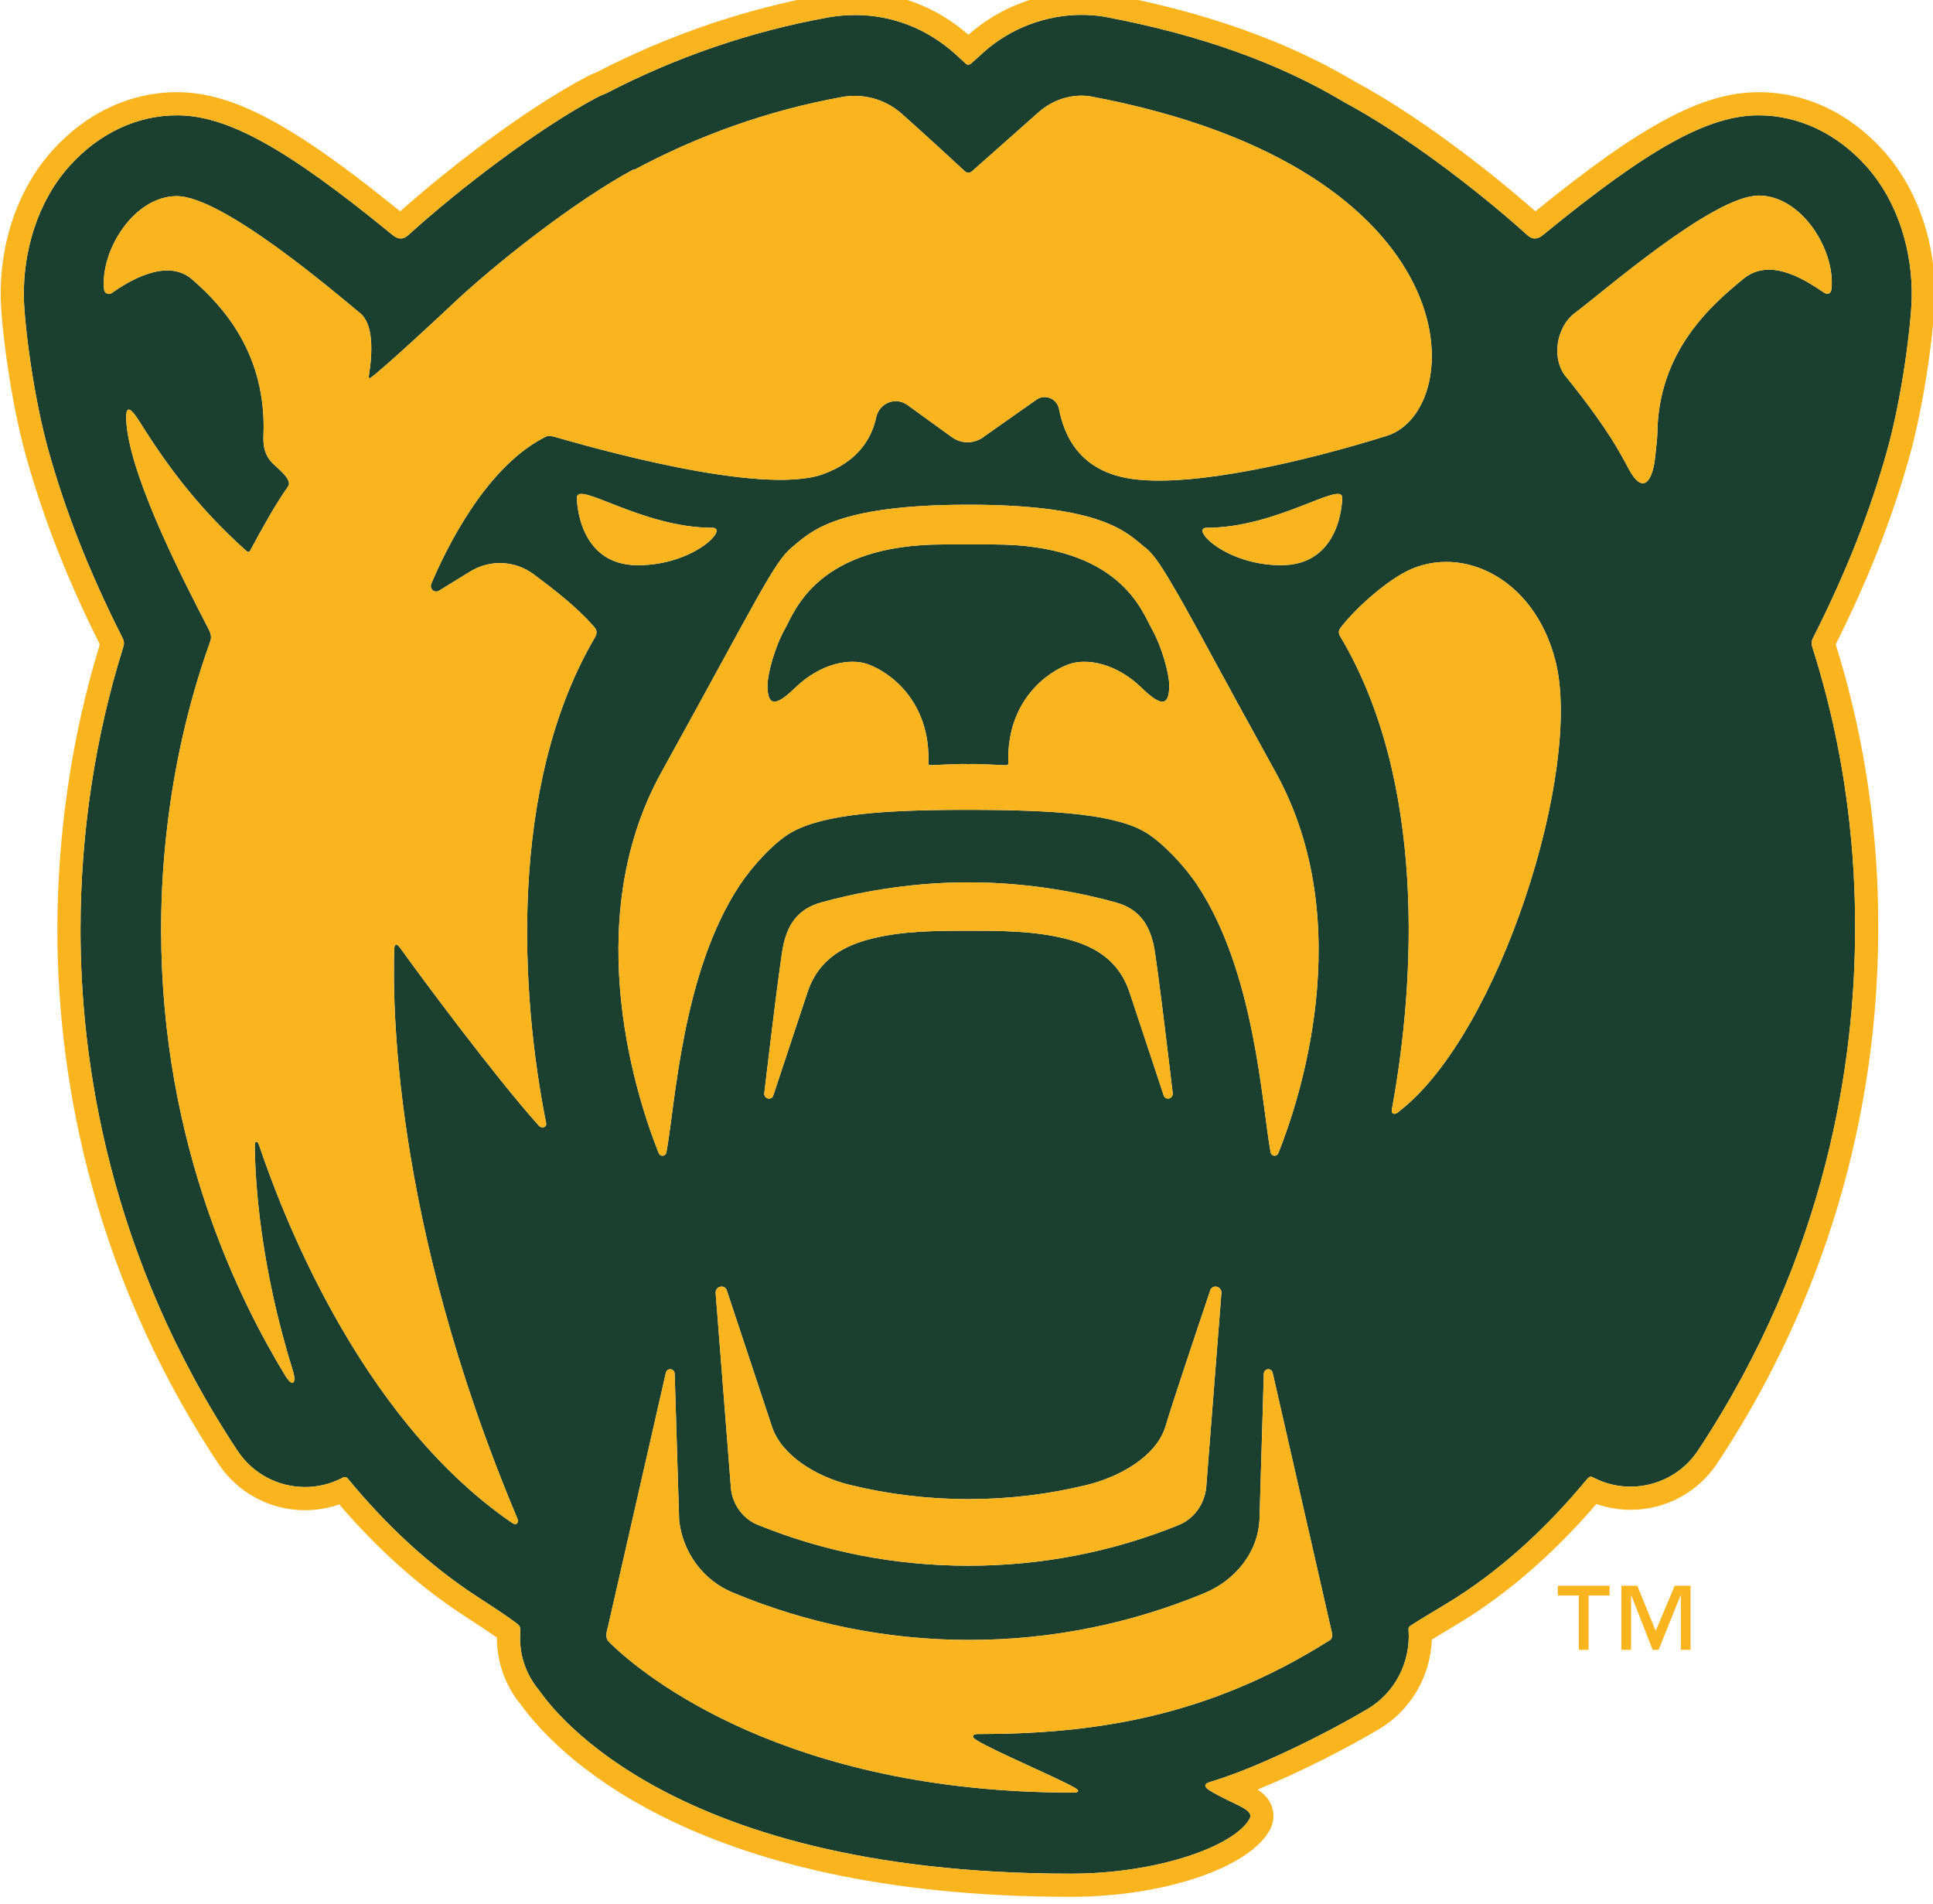 <?xml version="1.0" encoding="UTF-8" standalone="no"?>
<!-- Created with Inkscape (http://www.inkscape.org/) -->

<svg
  xmlns:dc="http://purl.org/dc/elements/1.1/"
  xmlns:cc="http://creativecommons.org/ns#"
  xmlns:rdf="http://www.w3.org/1999/02/22-rdf-syntax-ns#"
  xmlns:sodipodi="http://sodipodi.sourceforge.net/DTD/sodipodi-0.dtd"
  xmlns:inkscape="http://www.inkscape.org/namespaces/inkscape"
  xmlns="http://www.w3.org/2000/svg"
  width="32.417mm"
  height="31.923mm"
  viewBox="0 0 32.417 31.923"
  version="1.1"
  id="svg2027"
  inkscape:version="0.92.4 (5da689c313, 2019-01-14)"
  sodipodi:docname="logo.svg">
  <defs
    id="defs2021">
    <clipPath
      clipPathUnits="userSpaceOnUse"
      id="clipPath966">
      <path
        d="M 36,521.222 H 162.527 V 647.749 H 36 Z"
        id="path964"
        inkscape:connector-curvature="0"/>
    </clipPath>
  </defs>
  <sodipodi:namedview
    id="base"
    pagecolor="#ffffff"
    bordercolor="#666666"
    borderopacity="1.0"
    inkscape:pageopacity="0.0"
    inkscape:pageshadow="2"
    inkscape:zoom="0.35"
    inkscape:cx="-403.02575"
    inkscape:cy="59.393403"
    inkscape:document-units="mm"
    inkscape:current-layer="layer1"
    showgrid="false"
    fit-margin-top="0"
    fit-margin-left="0"
    fit-margin-right="0"
    fit-margin-bottom="0"
    inkscape:window-width="1479"
    inkscape:window-height="796"
    inkscape:window-x="1139"
    inkscape:window-y="274"
    inkscape:window-maximized="0"/>
  <g
    inkscape:label="Layer 1"
    inkscape:groupmode="layer"
    id="layer1"
    transform="translate(33.217,-132.625)">
    <g
      id="g2610"
      transform="translate(-9.6347768e-7,-0.247)">
      <g
        id="g960"
        transform="matrix(0.353,0,0,-0.353,-52.027,353.256)">
        <g
          clip-path="url(#clipPath966)"
          id="g962">
          <g
            transform="translate(108.01,594.439)"
            id="g968">
            <path
              inkscape:connector-curvature="0"
              id="path970"
              style="fill:#1b402f;fill-opacity:1;fill-rule:nonzero;stroke:none"
              d="m 0,0 c 0.468,-0.829 0.818,-2.1 0.824,-2.653 0.013,-1.107 -0.453,-0.971 -1.316,-0.136 -1.205,1.169 -2.603,1.417 -3.445,1.12 -0.966,-0.341 -2.976,-1.689 -2.883,-4.687 0.001,-0.036 -0.008,-0.076 -0.037,-0.098 -0.019,-0.015 -0.09,-0.015 -0.128,-0.013 -1.164,0.046 -1.334,0.066 -1.733,0.053 -0.399,0.013 -0.602,-0.003 -1.78,-0.052 -0.037,-0.002 -0.059,-0.005 -0.085,0.012 -0.028,0.019 -0.035,0.048 -0.033,0.079 0.102,3.011 -1.915,4.364 -2.883,4.706 -0.842,0.297 -2.24,0.049 -3.446,-1.12 -0.861,-0.835 -1.328,-0.971 -1.316,0.136 0.007,0.553 0.357,1.824 0.824,2.653 0.468,0.829 1.51,4.018 7.541,4.018 0.85,0 1.874,0.001 2.355,0 C -1.509,4.018 -0.467,0.829 0,0 M 28.105,16.637 C 26.631,15.429 24.054,13.231 24.014,9.295 24.011,9.041 23.941,8.498 23.918,8.247 23.807,7.033 23.332,6.31 22.639,7.632 c -0.186,0.354 -0.51,0.942 -0.815,1.421 -0.897,1.408 -2.096,2.864 -2.096,2.864 -0.773,0.85 -0.549,2.423 0.393,3.115 1.247,0.915 6.533,5.557 8.71,5.557 2.034,0 3.646,-2.586 3.455,-4.436 -0.019,-0.177 -0.138,-0.314 -0.358,-0.17 -0.74,0.483 -2.494,1.744 -3.823,0.654 m -16.33,-39.522 -0.071,-0.06 c -0.188,-0.157 -0.339,-0.077 -0.305,0.115 l 0.01,0.059 c 1.113,6.048 1.633,15.59 -2.479,22.451 -0.02,0.034 -0.056,0.135 -0.044,0.208 0.008,0.054 0.031,0.114 0.097,0.198 0.726,0.922 1.89,1.949 2.883,2.53 2.591,1.518 6.283,-0.023 7.315,-4.166 1.281,-5.132 -2.656,-17.643 -7.406,-21.335 M 8.474,-48.014 8.449,-48.031 c 0,10e-4 0,10e-4 0,10e-4 -0.025,-0.016 -0.05,-0.032 -0.074,-0.047 -5.796,-3.643 -11.228,-4.409 -16.659,-4.409 -0.168,0 -0.37,-0.093 -0.037,-0.295 0.91,-0.554 3.715,-1.726 4.651,-2.252 0.311,-0.175 0.11,-0.234 -0.031,-0.234 -13.732,-0.022 -20.478,5.612 -21.95,7.019 -0.21,0.201 -0.213,0.2 -0.256,0.349 -0.044,0.15 0.063,0.493 0.063,0.493 l 2.753,12.076 c 0.054,0.242 0.391,0.222 0.419,-0.025 l 0.214,-6.99 c 0.176,-1.535 1.152,-2.837 2.534,-3.416 3.476,-1.452 7.272,-2.256 11.248,-2.256 3.949,0 7.721,0.793 11.179,2.228 1.425,0.591 2.546,1.903 2.611,3.52 l 0.204,6.914 c 0.028,0.247 0.366,0.267 0.42,0.025 l 2.805,-12.306 c 0,0 0.093,-0.276 -0.094,-0.394 0.009,0.005 0.017,0.01 0.025,0.016 M -27.318,6.231 c 0,0.839 3.087,-1.422 6.439,-1.422 0.8,0 -0.876,-1.778 -3.543,-1.778 -2.896,0 -2.896,3.2 -2.896,3.2 m 33.465,-3.2 c -2.666,0 -4.343,1.778 -3.542,1.778 3.352,0 6.438,2.261 6.438,1.422 0,0 0,-3.2 -2.896,-3.2 M 2.166,-12.176 c -0.608,0.922 -1.632,2.005 -2.431,2.498 -1.445,0.891 -4.377,1.088 -8.446,1.09 -3.975,0.003 -6.881,-0.195 -8.429,-1.078 -0.804,-0.459 -1.836,-1.581 -2.45,-2.51 -2.735,-4.142 -3.048,-10.376 -3.474,-12.681 -0.036,-0.193 -0.291,-0.22 -0.364,-0.039 -0.923,2.295 -3.873,10.858 0.123,18.087 4.66,8.431 5.352,9.987 6.203,10.688 0.851,0.699 2.003,2.025 8.38,2.026 v 10e-4 c 0.002,0 0.003,-10e-4 0.004,-10e-4 0.002,0 0.003,10e-4 0.003,10e-4 10e-4,-10e-4 10e-4,-10e-4 10e-4,-10e-4 6.377,-0.001 7.529,-1.327 8.38,-2.026 0.005,-0.005 0.012,-0.011 0.017,-0.015 L -0.32,3.879 C 0.038,3.583 0.371,3.133 0.983,2.081 1.707,0.865 2.61,-0.852 3.758,-2.938 c 0.026,-0.047 0.046,-0.09 0.07,-0.135 0.585,-1.067 1.261,-2.301 2.054,-3.736 3.996,-7.229 1.046,-15.792 0.124,-18.087 -0.074,-0.181 -0.329,-0.154 -0.365,0.039 -0.425,2.305 -0.737,8.539 -3.475,12.681 m -20.579,-9.865 c 0,0 0.733,6.241 0.903,7.019 0.207,0.946 0.654,1.717 1.799,2.036 1.472,0.409 4.01,0.953 6.949,0.953 h 0.1 c 2.939,0 5.478,-0.544 6.949,-0.953 1.145,-0.319 1.592,-1.09 1.799,-2.036 0.17,-0.778 0.902,-7.019 0.902,-7.019 0.03,-0.248 -0.285,-0.363 -0.414,-0.152 0,0 -0.909,2.742 -1.633,4.928 -0.55,1.667 -1.855,2.264 -3.092,2.568 -1.464,0.358 -2.992,0.367 -4.561,0.367 -1.569,0 -3.096,-0.009 -4.561,-0.367 -1.237,-0.304 -2.542,-0.901 -3.093,-2.568 -0.723,-2.186 -1.633,-4.928 -1.633,-4.928 -0.127,-0.211 -0.442,-0.096 -0.414,0.152 m 0.364,-15.844 c 0.464,-1.4 2.158,-2.389 3.69,-2.764 1.814,-0.444 3.705,-0.679 5.648,-0.679 1.922,0 3.794,0.23 5.59,0.666 1.57,0.38 3.353,1.356 3.779,2.827 0.315,1.089 2.13,6.469 2.13,6.469 0.158,0.259 0.548,0.117 0.513,-0.189 l -0.722,-9.239 c -0.091,-0.793 -0.592,-1.477 -1.31,-1.767 -3.171,-1.281 -6.517,-1.93 -9.98,-1.93 -3.478,0 -6.837,0.654 -10.02,1.946 -0.693,0.282 -1.177,0.942 -1.265,1.707 l -0.727,9.283 c -0.035,0.306 0.354,0.448 0.513,0.189 0,0 1.697,-5.121 2.161,-6.519 m -8.419,37.474 c -4.157,-7.1 -3.505,-17.077 -2.316,-23.02 l 0.007,-0.037 c 0.039,-0.193 -0.201,-0.283 -0.348,-0.122 l -0.035,0.04 c -2.072,2.315 -5.589,7.06 -6.551,8.401 -0.192,0.268 -0.274,0.169 -0.282,-0.056 -0.073,-2.166 -0.187,-12.712 5.846,-27.038 0.074,-0.176 -0.009,-0.378 -0.27,-0.199 -7.4,5.087 -11.065,15.17 -11.98,17.874 -0.065,0.193 -0.113,0.222 -0.154,0.215 -0.052,-0.009 -0.07,-0.061 -0.067,-0.237 0.015,-1.569 0.231,-5.591 1.808,-10.637 0.173,-0.552 0.017,-0.855 -0.365,-0.228 -2.07,3.401 -5.893,10.852 -5.893,21.169 0,1.778 0.076,7.421 2.327,13.681 0.037,0.105 0.087,0.273 -0.041,0.539 -0.041,0.084 -0.094,0.183 -0.152,0.297 -0.881,1.713 -3.476,6.669 -3.768,9.393 -0.115,1.074 0.132,0.99 0.625,0.202 1.328,-2.123 2.803,-4.097 5.045,-6.105 0.069,-0.061 0.139,-0.097 0.196,0.01 0.643,1.196 1.211,2.204 1.802,3.048 0.211,0.303 -0.469,0.835 -0.688,1.045 -0.264,0.255 -0.519,0.595 -0.486,1.361 0.163,3.854 -1.901,6.136 -3.392,7.425 -1.2,1.04 -3.033,-0.098 -3.822,-0.654 -0.141,-0.099 -0.34,-0.007 -0.357,0.17 -0.192,1.85 1.42,4.436 3.454,4.436 2.177,0 7.514,-4.575 8.709,-5.557 0.638,-0.523 0.595,-1.848 0.418,-2.971 -0.003,-0.021 -0.009,-0.041 -0.01,-0.061 -0.003,-0.045 0.042,-0.079 0.093,-0.038 0.011,0.009 0.024,0.017 0.038,0.028 0.68,0.505 3.517,3.152 3.661,3.29 2.093,2.007 6.017,5.097 8.826,6.597 -0.018,-0.021 -0.036,-0.044 -0.054,-0.065 3.066,1.651 6.397,2.845 9.915,3.484 1.023,0.186 2.073,-0.103 2.859,-0.806 1.247,-1.113 2.537,-2.304 2.986,-2.719 0.095,-0.089 0.238,-0.089 0.335,-0.003 l 3.163,2.804 c 0.675,0.597 1.563,0.882 2.442,0.761 C 15.385,21.872 15.03,10.388 11.159,9.177 7.266,7.959 2.039,6.743 -0.874,7.121 c -2.635,0.34 -3.315,2.182 -3.537,3.325 -0.102,0.526 -0.712,0.747 -1.119,0.416 L -7.952,9.158 C -8.175,8.977 -8.442,8.882 -8.711,8.873 -8.985,8.861 -9.263,8.942 -9.5,9.113 l -2.117,1.532 c -0.558,0.404 -1.333,0.095 -1.481,-0.593 -0.206,-0.956 -0.831,-2.087 -2.529,-2.697 -2.966,-1.064 -11.261,1.352 -12.747,1.774 -0.199,0.056 -0.324,0.054 -0.415,0.009 -0.057,-0.029 -0.114,-0.058 -0.171,-0.088 -2.747,-1.471 -4.588,-5.277 -5.273,-6.897 -0.1,-0.235 0.151,-0.464 0.364,-0.333 l 1.484,0.912 c 0.943,0.579 2.13,0.528 3.02,-0.135 0.846,-0.631 2.022,-1.532 2.771,-2.388 0.068,-0.077 0.093,-0.099 0.151,-0.176 0.122,-0.169 0.026,-0.356 -0.025,-0.444 m 61.353,8.728 c 0.769,2.688 1.187,6.18 1.213,7.41 0.045,2.15 -0.616,4.544 -2.18,6.28 -1.394,1.543 -3.203,2.394 -5.093,2.394 -2.379,0 -5.178,-1.538 -10.184,-5.635 -0.15,-0.123 -0.263,-0.213 -0.449,-0.214 -0.184,-0.001 -0.297,0.105 -0.449,0.243 -2.386,2.141 -5.825,4.748 -8.621,6.24 l -0.147,0.087 c -2.851,1.689 -6.537,3.084 -11.204,3.957 -0.061,0.012 -0.123,0.022 -0.184,0.03 -0.308,0.042 -0.618,0.063 -0.925,0.063 -1.67,0 -3.351,-0.617 -4.635,-1.755 l -0.554,-0.5 c 0,0 -0.101,-0.11 -0.193,-0.11 -0.094,-10e-4 -0.115,0.045 -0.187,0.109 -0.139,0.126 -0.306,0.284 -0.446,0.409 -1.341,1.199 -2.989,1.84 -4.747,1.84 -0.433,0 -0.87,-0.039 -1.308,-0.119 -3.648,-0.662 -7.182,-1.872 -10.512,-3.597 -0.159,-0.06 -0.317,-0.131 -0.471,-0.213 -2.808,-1.499 -6.438,-4.274 -8.843,-6.441 -0.153,-0.138 -0.266,-0.244 -0.451,-0.243 -0.185,0.001 -0.299,0.091 -0.449,0.214 -5.005,4.097 -7.804,5.635 -10.183,5.635 -1.891,0 -3.7,-0.851 -5.093,-2.394 -1.565,-1.736 -2.225,-4.13 -2.18,-6.28 0.025,-1.23 0.445,-4.722 1.213,-7.41 0.771,-2.703 1.818,-5.46 3.483,-8.759 0.032,-0.064 0.052,-0.123 0.057,-0.198 0.004,-0.086 -0.01,-0.149 -0.034,-0.227 -1.33,-4.231 -2.029,-8.829 -2.029,-13.419 0,-6.145 1.295,-15.428 7.463,-24.748 0.733,-1.106 1.953,-1.72 3.205,-1.72 0.577,0 1.162,0.13 1.709,0.403 0.003,10e-4 0.006,0.003 0.008,0.004 0.073,0.037 0.123,0.074 0.192,0.065 0.07,-0.008 0.098,-0.043 0.137,-0.089 1.743,-2.113 3.797,-4.081 6.189,-5.626 0.457,-0.295 1.302,-0.842 1.737,-1.171 0.171,-0.129 0.206,-0.161 0.23,-0.228 0.034,-0.098 0.022,-0.233 0.017,-0.335 -0.05,-0.96 0.262,-1.915 0.889,-2.664 0.238,-0.283 5.526,-8.723 25.273,-8.723 4.172,0 7.762,1.319 8.483,2.591 0.27,0.476 -0.7,0.645 -1.882,1.358 -0.143,0.086 -0.221,0.174 -0.21,0.252 0.012,0.077 0.108,0.12 0.284,0.173 2.365,0.712 5.743,2.444 7.434,3.454 1.303,0.778 2.024,2.218 1.939,3.691 -0.002,0.056 -0.018,0.112 0.011,0.169 0.036,0.07 0.035,0.058 0.136,0.126 0.434,0.292 1.645,0.993 2.161,1.326 2.375,1.532 4.415,3.484 6.152,5.579 0.051,0.063 0.112,0.126 0.171,0.135 0.06,0.007 0.122,-0.028 0.195,-0.064 0.549,-0.277 1.137,-0.408 1.718,-0.408 1.253,0 2.471,0.614 3.204,1.721 6.168,9.321 7.463,18.603 7.463,24.751 0,1.842 -0.026,7.112 -2.029,13.397 -0.024,0.078 -0.038,0.141 -0.034,0.227 0.004,0.075 0.025,0.134 0.056,0.198 1.666,3.299 2.713,6.056 3.484,8.759"/>
          </g>
          <g
            transform="translate(129.754,548.535)"
            id="g972">
            <path
              inkscape:connector-curvature="0"
              id="path974"
              style="fill:#fab41d;fill-opacity:1;fill-rule:nonzero;stroke:none"
              d="M 0,0 H -0.997 V -2.581 H -1.46 V 0 H -2.458 V 0.463 H 0 Z M 3.847,-2.581 H 3.385 V 0 H 3.37 L 2.329,-2.581 H 2.046 L 1.035,0 H 1.02 V -2.581 H 0.558 v 3.044 h 0.758 l 0.875,-2.147 0.904,2.147 h 0.752 z"/>
          </g>
          <g
            transform="translate(139.389,593.572)"
            id="g976">
            <path
              inkscape:connector-curvature="0"
              id="path978"
              style="fill:#fab41d;fill-opacity:1;fill-rule:nonzero;stroke:none"
              d="m 0,0 c 2.002,-6.285 2.028,-11.555 2.028,-13.397 0,-6.148 -1.295,-15.43 -7.462,-24.752 -0.734,-1.107 -1.952,-1.72 -3.204,-1.72 -0.581,0 -1.169,0.131 -1.718,0.408 -0.073,0.036 -0.135,0.072 -0.195,0.064 -0.06,-0.009 -0.121,-0.073 -0.172,-0.134 -1.735,-2.095 -3.776,-4.047 -6.151,-5.58 -0.517,-0.334 -1.727,-1.034 -2.162,-1.326 -0.101,-0.068 -0.1,-0.056 -0.135,-0.126 -0.03,-0.057 -0.014,-0.113 -0.011,-0.168 0.085,-1.474 -0.636,-2.914 -1.94,-3.692 -1.69,-1.01 -5.069,-2.743 -7.433,-3.454 -0.176,-0.053 -0.272,-0.095 -0.284,-0.173 -0.011,-0.078 0.067,-0.165 0.209,-0.252 1.183,-0.713 2.152,-0.881 1.883,-1.358 -0.721,-1.272 -4.311,-2.592 -8.484,-2.592 -19.746,0 -25.034,8.441 -25.272,8.724 -0.627,0.75 -0.939,1.703 -0.89,2.664 0.006,0.102 0.017,0.238 -0.016,0.335 -0.024,0.067 -0.059,0.099 -0.231,0.228 -0.435,0.329 -1.28,0.876 -1.737,1.171 -2.391,1.544 -4.445,3.513 -6.189,5.626 -0.038,0.047 -0.066,0.081 -0.136,0.09 -0.069,0.009 -0.12,-0.029 -0.193,-0.066 -0.002,-0.001 -0.004,-0.002 -0.007,-0.003 -0.547,-0.274 -1.132,-0.404 -1.71,-0.404 -1.252,0 -2.471,0.614 -3.204,1.72 -6.168,9.32 -7.463,18.603 -7.463,24.748 0,4.59 0.698,9.188 2.028,13.419 0.025,0.078 0.039,0.141 0.034,0.227 -0.004,0.075 -0.024,0.134 -0.056,0.198 -1.666,3.299 -2.712,6.057 -3.484,8.759 -0.768,2.689 -1.187,6.18 -1.213,7.41 -0.045,2.151 0.616,4.544 2.181,6.28 1.393,1.544 3.202,2.394 5.092,2.394 2.379,0 5.178,-1.539 10.184,-5.635 0.15,-0.123 0.264,-0.213 0.449,-0.214 0.185,0 0.297,0.105 0.45,0.244 2.406,2.166 6.035,4.941 8.844,6.441 0.154,0.081 0.311,0.152 0.471,0.212 3.33,1.726 6.863,2.935 10.512,3.598 0.437,0.079 0.874,0.118 1.308,0.118 1.758,0 3.406,-0.641 4.747,-1.84 0.139,-0.125 0.307,-0.283 0.446,-0.408 0.072,-0.065 0.092,-0.111 0.187,-0.11 0.092,0 0.193,0.111 0.193,0.111 l 0.554,0.499 c 1.283,1.139 2.964,1.756 4.635,1.755 0.307,0 0.616,-0.02 0.924,-0.063 0.062,-0.008 0.123,-0.019 0.185,-0.03 4.667,-0.874 8.352,-2.268 11.204,-3.957 l 0.147,-0.087 c 2.796,-1.492 6.234,-4.099 8.62,-6.239 0.152,-0.139 0.265,-0.244 0.45,-0.244 0.185,0.001 0.299,0.091 0.449,0.214 5.006,4.096 7.805,5.635 10.184,5.635 1.89,0 3.699,-0.85 5.092,-2.394 1.565,-1.736 2.225,-4.129 2.181,-6.28 C 4.693,15.364 4.274,11.873 3.505,9.184 2.734,6.482 1.687,3.724 0.022,0.425 -0.01,0.361 -0.03,0.302 -0.034,0.227 -0.038,0.141 -0.024,0.078 0,0 m 4.562,8.882 c 0.826,2.886 1.231,6.489 1.255,7.69 0.056,2.674 -0.841,5.239 -2.463,7.037 -1.604,1.778 -3.702,2.758 -5.908,2.758 -2.648,0 -5.531,-1.536 -10.605,-5.66 -2.228,1.962 -5.621,4.585 -8.563,6.156 l -0.126,0.074 c -3.151,1.866 -7.04,3.242 -11.56,4.09 -0.079,0.014 -0.156,0.027 -0.235,0.037 -0.354,0.05 -0.716,0.075 -1.074,0.075 -1.952,0 -3.907,-0.741 -5.364,-2.032 l -0.014,-0.012 c -1.533,1.332 -3.391,2.036 -5.384,2.036 -0.5,0 -1.006,-0.046 -1.504,-0.136 -3.736,-0.679 -7.357,-1.915 -10.764,-3.675 -0.185,-0.071 -0.366,-0.154 -0.54,-0.247 -3.027,-1.615 -6.61,-4.417 -8.805,-6.366 -5.075,4.124 -7.957,5.66 -10.605,5.66 -2.206,0 -4.304,-0.98 -5.908,-2.758 -1.622,-1.798 -2.519,-4.363 -2.463,-7.037 0.024,-1.201 0.43,-4.803 1.255,-7.69 0.826,-2.891 1.904,-5.63 3.394,-8.624 0.018,-0.035 0.045,-0.088 0.047,-0.097 0.003,-0.041 0.001,-0.062 -0.023,-0.138 -1.297,-4.243 -1.982,-8.89 -1.982,-13.442 0,-6.296 1.326,-15.806 7.645,-25.354 0.917,-1.386 2.458,-2.214 4.12,-2.214 0.554,0 1.096,0.092 1.625,0.277 1.866,-2.174 3.888,-3.971 6.014,-5.343 0.664,-0.429 1.161,-0.759 1.477,-0.983 -0.005,-1.168 0.403,-2.303 1.153,-3.204 1.543,-2.138 7.983,-9.111 26.113,-9.111 4.364,0 8.422,1.353 9.439,3.149 0.195,0.344 0.24,0.733 0.127,1.093 -0.122,0.39 -0.374,0.644 -0.697,0.853 2.06,0.835 4.361,2.027 5.803,2.889 1.472,0.879 2.412,2.482 2.48,4.236 0.237,0.145 0.523,0.318 0.749,0.453 l 0.049,0.03 c 0.393,0.236 0.761,0.458 1.002,0.613 2.127,1.374 4.15,3.171 6.014,5.343 0.522,-0.181 1.079,-0.276 1.626,-0.276 1.662,0 3.203,0.827 4.12,2.213 6.319,9.55 7.646,19.061 7.646,25.358 0,1.74 0,7.035 -1.985,13.42 -0.021,0.071 -0.025,0.096 -0.024,0.129 0.005,0.017 0.03,0.069 0.049,0.107 1.491,2.993 2.569,5.732 3.394,8.623"/>
          </g>
          <g
            transform="translate(110.614,599.248)"
            id="g980">
            <path
              inkscape:connector-curvature="0"
              id="path982"
              style="fill:#fab41d;fill-opacity:1;fill-rule:nonzero;stroke:none"
              d="m 0,0 c -0.8,0 0.876,-1.777 3.542,-1.777 2.896,0 2.896,3.2 2.896,3.2 C 6.438,2.261 3.352,0 0,0 m -27.027,-1.778 c 2.667,0 4.343,1.778 3.543,1.778 -3.352,0 -6.438,2.261 -6.438,1.423 0,0 0,-3.201 2.895,-3.201 M -1.78,-7.462 c 0.013,-1.107 -0.454,-0.971 -1.317,-0.135 -1.205,1.168 -2.604,1.416 -3.445,1.118 -0.966,-0.34 -2.976,-1.688 -2.883,-4.686 0.002,-0.037 -0.007,-0.075 -0.036,-0.098 -0.019,-0.015 -0.09,-0.015 -0.129,-0.013 -1.164,0.046 -1.334,0.065 -1.733,0.053 -0.399,0.012 -0.601,-0.003 -1.78,-0.053 -0.037,-10e-4 -0.059,-0.004 -0.085,0.013 -0.027,0.019 -0.034,0.048 -0.034,0.079 0.104,3.01 -1.914,4.364 -2.882,4.705 -0.841,0.298 -2.24,0.05 -3.445,-1.118 -0.863,-0.836 -1.328,-0.972 -1.316,0.135 0.006,0.554 0.356,1.825 0.824,2.653 0.468,0.829 1.509,4.018 7.541,4.018 0.849,0 1.873,0.002 2.355,0 6.031,0 7.073,-3.189 7.541,-4.018 0.468,-0.828 0.819,-2.099 0.824,-2.653 m 5.181,-22.244 c 0.923,2.297 3.873,10.859 -0.123,18.088 -0.794,1.436 -1.47,2.668 -2.055,3.735 -0.024,0.046 -0.043,0.089 -0.07,0.136 -1.147,2.087 -2.051,3.804 -2.775,5.019 -0.612,1.052 -0.944,1.502 -1.303,1.798 l 0.004,-0.015 c -0.006,0.004 -0.012,0.01 -0.017,0.015 -0.852,0.699 -2.003,2.025 -8.38,2.026 0,0 -0.001,0 -0.001,0 -10e-4,0 -0.002,0 -0.004,0 -10e-4,0 -0.002,0 -0.004,0 v 0 c -6.377,-0.001 -7.529,-1.327 -8.38,-2.026 -0.851,-0.701 -1.543,-2.258 -6.203,-10.688 -3.995,-7.229 -1.045,-15.791 -0.122,-18.088 0.073,-0.18 0.328,-0.153 0.364,0.04 0.425,2.305 0.738,8.539 3.474,12.681 0.614,0.929 1.646,2.051 2.45,2.51 1.548,0.884 4.453,1.081 8.429,1.078 4.068,-0.003 7.001,-0.198 8.446,-1.09 0.799,-0.493 1.822,-1.576 2.431,-2.498 2.736,-4.142 3.049,-10.376 3.475,-12.681 0.035,-0.193 0.291,-0.22 0.364,-0.04 m -34.783,1.429 c 0.04,-0.193 -0.2,-0.283 -0.348,-0.121 l -0.034,0.038 c -2.074,2.317 -5.589,7.06 -6.552,8.402 -0.192,0.269 -0.273,0.169 -0.281,-0.056 -0.073,-2.166 -0.187,-12.713 5.846,-27.038 0.073,-0.176 -0.01,-0.378 -0.271,-0.198 -7.399,5.086 -11.065,15.168 -11.979,17.872 -0.066,0.193 -0.113,0.223 -0.154,0.216 -0.052,-0.009 -0.07,-0.06 -0.068,-0.238 0.016,-1.568 0.232,-5.589 1.809,-10.637 0.172,-0.551 0.017,-0.854 -0.365,-0.227 -2.07,3.401 -5.893,10.853 -5.893,21.168 0,1.779 0.075,7.422 2.326,13.682 0.038,0.106 0.088,0.273 -0.041,0.539 -0.041,0.084 -0.093,0.183 -0.152,0.297 -0.881,1.713 -3.476,6.669 -3.768,9.393 -0.114,1.075 0.132,0.989 0.625,0.202 1.329,-2.123 2.803,-4.097 5.045,-6.105 0.069,-0.062 0.139,-0.097 0.196,0.01 0.644,1.195 1.211,2.204 1.802,3.048 0.212,0.302 -0.469,0.834 -0.688,1.045 -0.263,0.255 -0.518,0.596 -0.485,1.361 0.163,3.853 -1.902,6.136 -3.392,7.426 -1.201,1.039 -3.033,-0.098 -3.822,-0.655 -0.141,-0.099 -0.34,-0.006 -0.358,0.17 -0.191,1.851 1.421,4.437 3.455,4.437 2.177,0 7.513,-4.576 8.709,-5.557 0.637,-0.524 0.595,-1.849 0.417,-2.973 -0.003,-0.02 -0.008,-0.04 -0.009,-0.059 -0.004,-0.046 0.041,-0.08 0.092,-0.04 0.012,0.01 0.025,0.018 0.039,0.028 0.68,0.506 3.516,3.153 3.66,3.29 2.094,2.008 6.018,5.098 8.826,6.598 -0.018,-0.022 -0.035,-0.044 -0.054,-0.064 3.067,1.65 6.398,2.845 9.915,3.484 1.023,0.185 2.073,-0.104 2.86,-0.807 1.247,-1.113 2.537,-2.304 2.985,-2.72 0.096,-0.089 0.238,-0.089 0.335,-0.002 l 3.164,2.803 c 0.674,0.598 1.562,0.883 2.442,0.762 C 12.781,17.063 12.426,5.579 8.554,4.367 4.661,3.15 -0.565,1.935 -3.478,2.312 -6.113,2.652 -6.794,4.494 -7.016,5.637 -7.117,6.163 -7.727,6.384 -8.134,6.053 l -2.423,-1.704 c -0.223,-0.181 -0.49,-0.276 -0.758,-0.286 -0.275,-0.01 -0.553,0.069 -0.79,0.241 l -2.117,1.532 c -0.557,0.404 -1.332,0.095 -1.481,-0.594 -0.206,-0.955 -0.831,-2.086 -2.528,-2.696 -2.967,-1.064 -11.261,1.352 -12.748,1.774 -0.199,0.056 -0.323,0.054 -0.415,0.008 -0.056,-0.028 -0.114,-0.057 -0.17,-0.087 -2.748,-1.472 -4.589,-5.277 -5.274,-6.898 -0.1,-0.235 0.151,-0.463 0.364,-0.332 l 1.484,0.912 c 0.944,0.58 2.131,0.528 3.02,-0.135 0.847,-0.631 2.023,-1.532 2.772,-2.388 0.067,-0.077 0.093,-0.098 0.15,-0.176 0.123,-0.169 0.027,-0.356 -0.025,-0.443 -4.156,-7.102 -3.504,-17.078 -2.317,-23.021 z m 40.186,0.698 c 1.114,6.047 1.633,15.588 -2.478,22.45 -0.021,0.034 -0.056,0.134 -0.045,0.208 0.009,0.054 0.031,0.113 0.097,0.199 0.726,0.921 1.891,1.947 2.883,2.529 2.592,1.518 6.283,-0.023 7.316,-4.166 1.281,-5.133 -2.657,-17.643 -7.407,-21.335 l -0.07,-0.06 c -0.189,-0.157 -0.34,-0.077 -0.306,0.115 z M 5.87,-52.823 c -0.033,-0.021 -0.067,-0.042 -0.099,-0.063 -5.796,-3.642 -11.227,-4.409 -16.659,-4.409 -0.168,0 -0.371,-0.093 -0.038,-0.296 0.91,-0.553 3.715,-1.725 4.652,-2.251 0.311,-0.175 0.11,-0.233 -0.032,-0.233 -13.731,-0.023 -20.477,5.61 -21.949,7.018 -0.21,0.202 -0.213,0.2 -0.257,0.349 -0.043,0.149 0.063,0.494 0.063,0.494 l 2.753,12.075 c 0.055,0.241 0.392,0.221 0.42,-0.024 l 0.213,-6.99 c 0.176,-1.536 1.152,-2.839 2.534,-3.417 3.477,-1.452 7.272,-2.256 11.248,-2.256 3.95,0 7.721,0.793 11.179,2.228 1.426,0.592 2.547,1.902 2.611,3.52 l 0.205,6.915 c 0.028,0.245 0.364,0.265 0.42,0.024 l 2.805,-12.306 c 0,0 0.094,-0.278 -0.095,-0.395 m -5.661,16.664 c 0.159,0.26 0.548,0.117 0.513,-0.189 l -0.722,-9.237 c -0.091,-0.794 -0.592,-1.478 -1.309,-1.768 -3.171,-1.282 -6.517,-1.929 -9.98,-1.929 -3.478,0 -6.838,0.653 -10.021,1.945 -0.693,0.281 -1.177,0.941 -1.265,1.707 l -0.728,9.282 c -0.035,0.306 0.356,0.449 0.514,0.189 0,0 1.697,-5.119 2.161,-6.518 0.464,-1.4 2.159,-2.389 3.691,-2.764 1.813,-0.444 3.704,-0.679 5.648,-0.679 1.922,0 3.794,0.231 5.59,0.666 1.569,0.38 3.353,1.356 3.779,2.827 0.315,1.09 2.129,6.468 2.129,6.468 m 29.498,47.52 c 0.191,1.85 -1.42,4.436 -3.454,4.436 -2.178,0 -7.463,-4.641 -8.71,-5.557 -0.943,-0.692 -1.166,-2.265 -0.393,-3.115 0,0 1.199,-1.457 2.095,-2.863 0.305,-0.48 0.629,-1.068 0.815,-1.422 0.694,-1.322 1.168,-0.599 1.279,0.615 0.023,0.251 0.093,0.794 0.096,1.048 0.041,3.936 2.618,6.134 4.092,7.342 1.328,1.09 3.083,-0.17 3.822,-0.654 0.221,-0.145 0.34,-0.007 0.358,0.17 m -40.947,-28.185 c 2.939,0 5.477,-0.545 6.949,-0.954 1.145,-0.318 1.592,-1.09 1.798,-2.036 0.17,-0.777 0.904,-7.019 0.904,-7.019 0.028,-0.248 -0.287,-0.363 -0.415,-0.152 0,0 -0.91,2.743 -1.633,4.928 -0.551,1.666 -1.856,2.265 -3.093,2.568 -1.464,0.358 -2.991,0.366 -4.561,0.366 h 10e-4 c -1.569,0 -3.097,-0.008 -4.561,-0.366 -1.238,-0.303 -2.542,-0.902 -3.093,-2.568 -0.723,-2.185 -1.633,-4.928 -1.633,-4.928 -0.128,-0.211 -0.443,-0.096 -0.415,0.152 0,0 0.734,6.242 0.904,7.019 0.207,0.946 0.653,1.718 1.798,2.036 1.471,0.409 4.011,0.954 6.949,0.954 z"/>
          </g>
        </g>
      </g>
    </g>
  </g>
</svg>
